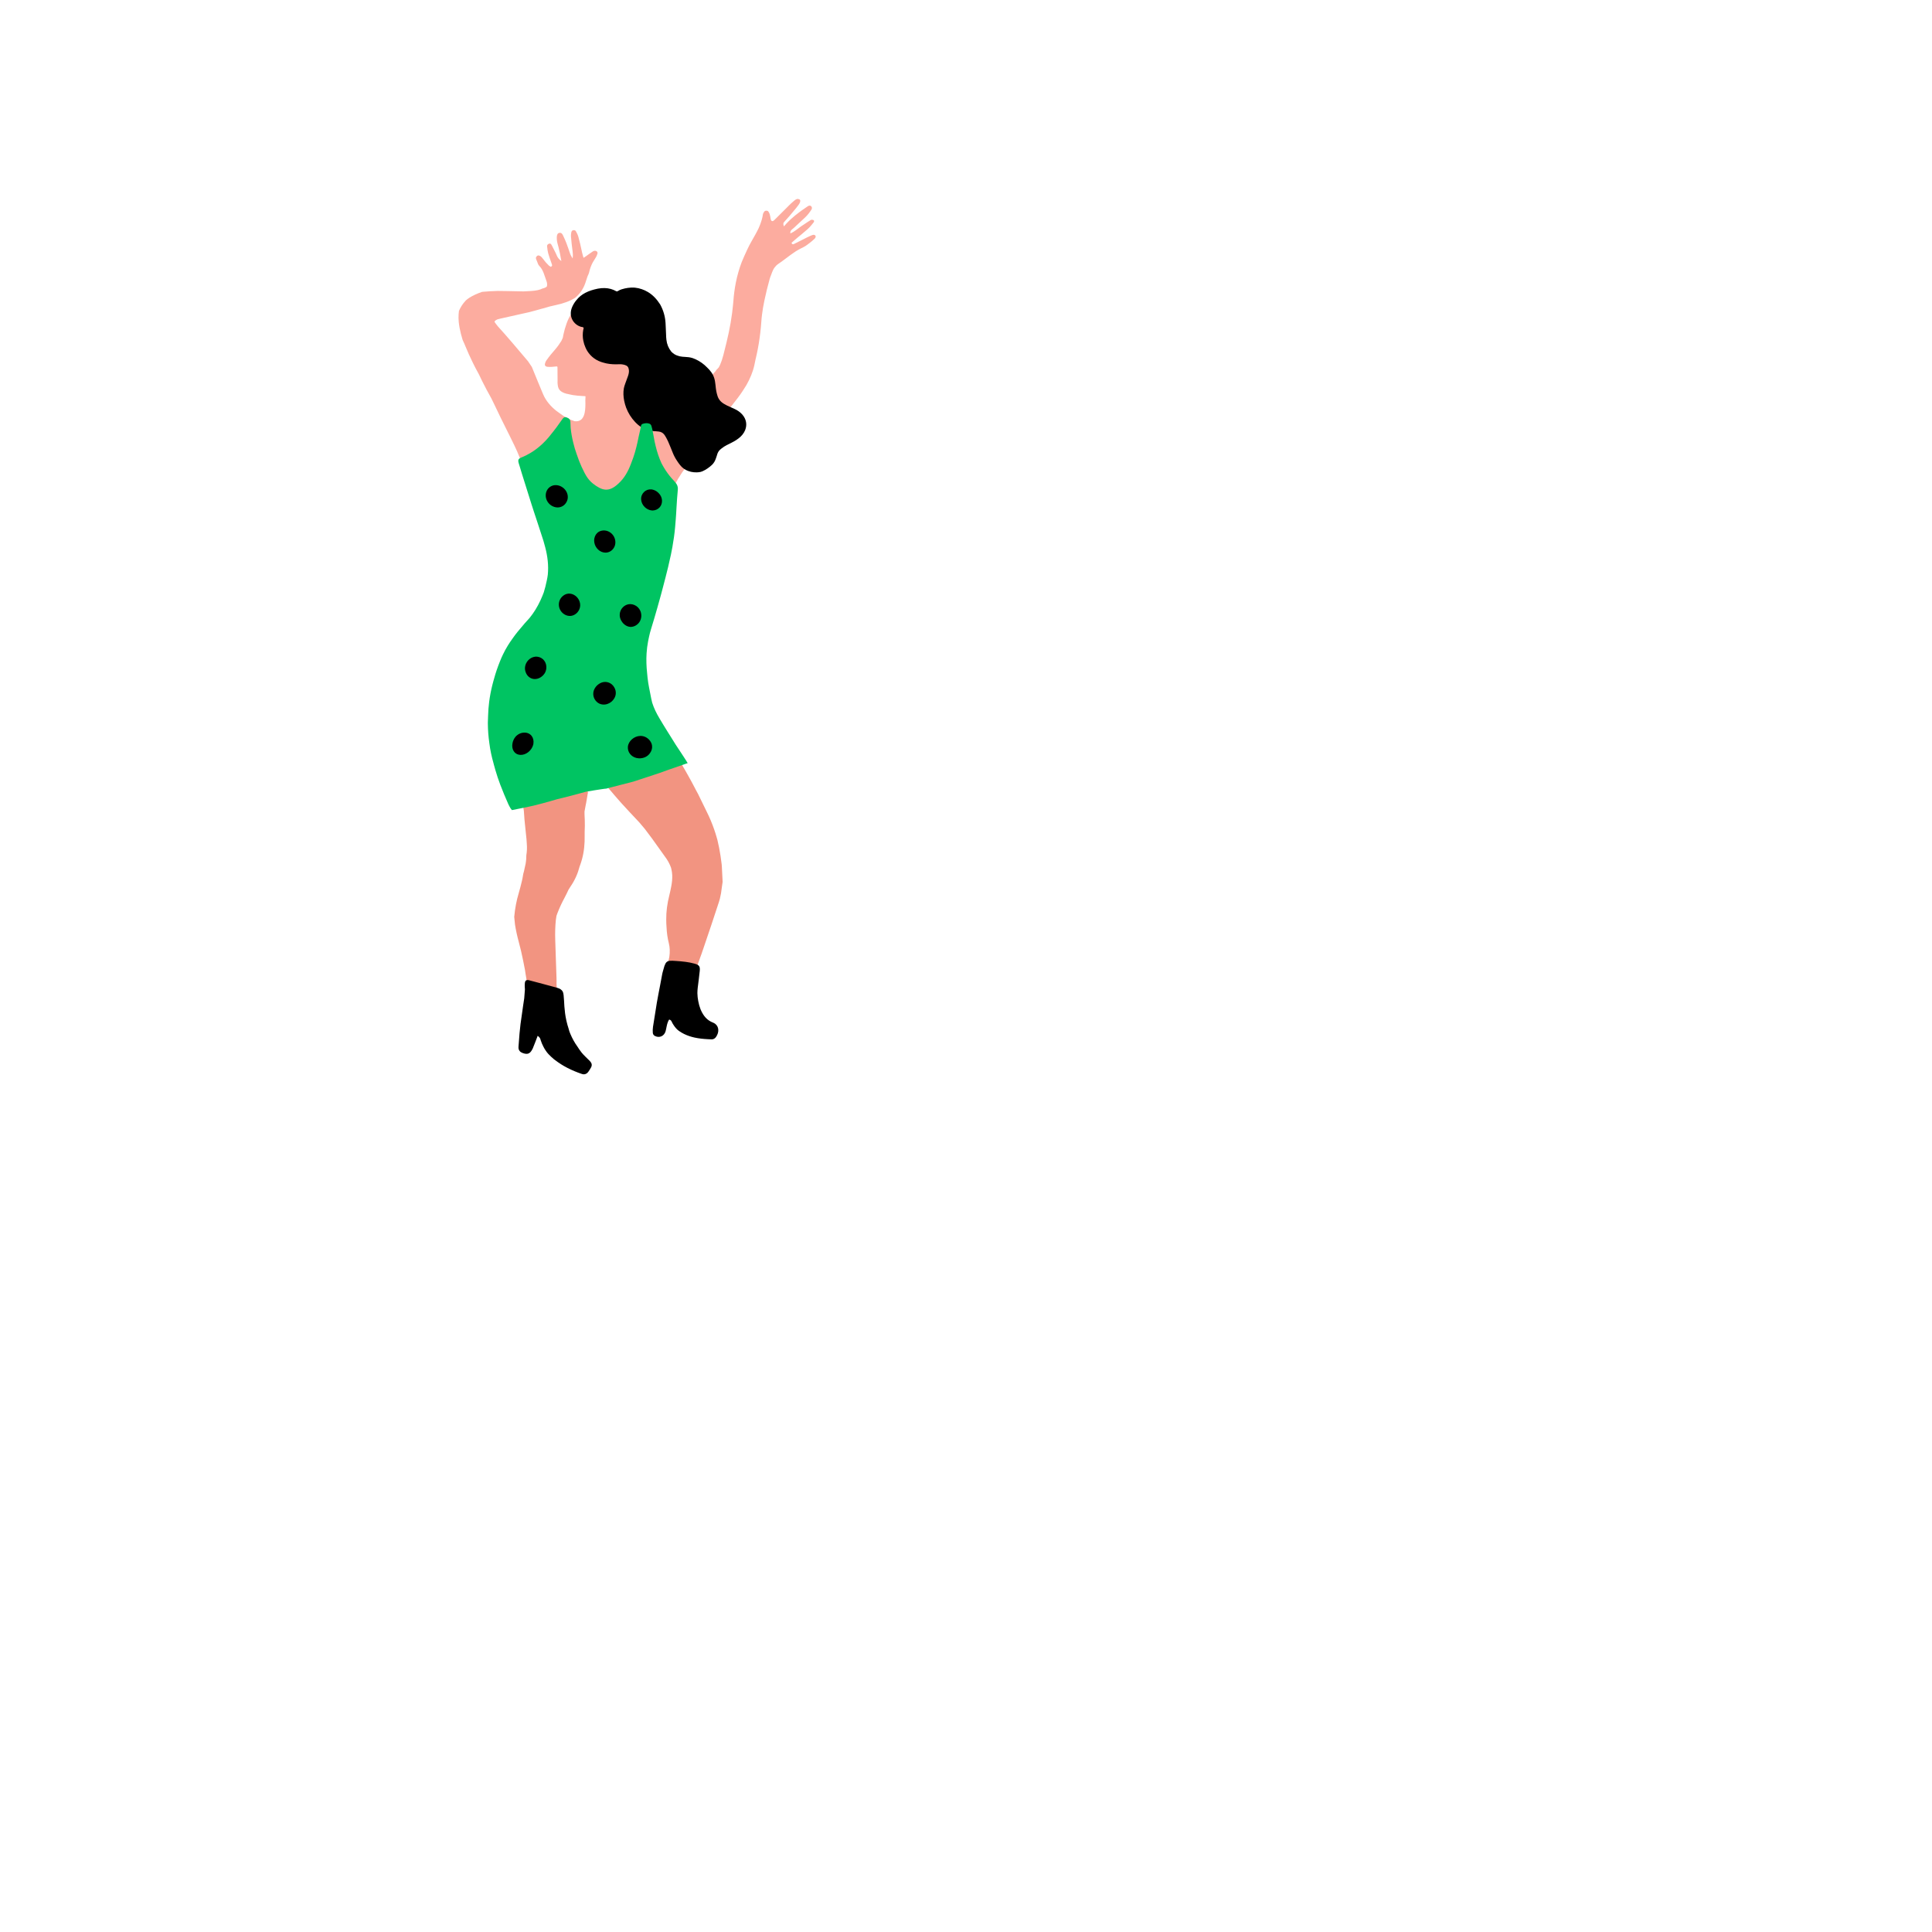 <?xml version="1.0" ?>
<svg xmlns="http://www.w3.org/2000/svg" version="1.1" width="384" height="384">
  <defs/>
  <g>
    <path d="M 162.104 46.904 C 162.004 46.669 161.731 46.614 161.467 46.716 C 161.328 46.77 161.189 46.827 161.052 46.886 C 160.83 46.983 160.61 47.086 160.393 47.194 C 159.573 47.602 158.763 48.033 157.937 48.431 C 157.752 48.521 157.464 48.709 157.324 48.256 C 157.629 47.992 157.963 47.693 158.306 47.405 C 159.024 46.8 159.767 46.22 160.464 45.592 C 160.492 45.567 160.521 45.541 160.55 45.515 C 160.793 45.296 161.014 45.054 161.227 44.805 C 161.31 44.706 161.391 44.607 161.471 44.507 C 161.55 44.41 161.627 44.313 161.705 44.217 C 161.813 44.082 161.885 43.84 161.675 43.745 C 161.584 43.703 161.45 43.674 161.333 43.678 C 161.267 43.68 161.206 43.693 161.161 43.72 C 160.968 43.838 160.777 43.959 160.586 44.081 C 160.115 44.38 159.65 44.69 159.192 45.009 C 158.516 45.482 157.908 46.058 157.092 46.391 C 156.995 45.778 157.501 45.576 157.8 45.285 C 158.489 44.616 159.22 43.985 159.914 43.32 C 160.019 43.219 160.123 43.116 160.225 43.013 C 160.421 42.816 160.602 42.603 160.772 42.383 C 160.856 42.274 160.937 42.163 161.016 42.051 C 161.108 41.92 161.197 41.787 161.285 41.654 C 161.422 41.448 161.416 41.167 161.222 40.984 C 161.073 40.844 160.891 40.844 160.72 40.91 C 160.656 40.935 160.593 40.969 160.534 41.008 C 160.161 41.256 159.792 41.51 159.43 41.77 C 159.249 41.9 159.069 42.031 158.891 42.164 C 158.598 42.381 158.31 42.604 158.029 42.834 C 157.416 43.334 156.834 43.868 156.296 44.448 C 156.132 44.625 155.972 44.807 155.816 44.994 C 155.705 44.718 155.6 44.429 155.837 44.145 C 156.167 43.748 156.539 43.38 156.872 42.985 C 156.984 42.852 157.095 42.72 157.207 42.588 C 157.544 42.191 157.88 41.793 158.206 41.389 C 158.241 41.346 158.275 41.302 158.31 41.258 C 158.444 41.087 158.576 40.914 158.706 40.739 C 158.762 40.663 158.812 40.589 158.855 40.519 C 159.137 40.053 159.121 39.728 158.864 39.611 C 158.777 39.572 158.695 39.55 158.617 39.543 C 158.246 39.509 157.968 39.802 157.687 40.031 C 157.683 40.035 157.678 40.038 157.674 40.042 C 157.374 40.282 157.099 40.554 156.828 40.824 C 156.604 41.048 156.38 41.272 156.158 41.497 C 155.448 42.204 154.741 42.913 154.026 43.616 C 153.994 43.649 153.962 43.682 153.929 43.715 C 153.562 44.088 153.265 44.016 153.178 43.522 C 153.122 43.202 153.084 42.877 152.987 42.574 C 152.924 42.38 152.837 42.195 152.706 42.025 C 152.538 41.806 152.042 41.828 151.89 42.077 C 151.793 42.237 151.665 42.406 151.64 42.576 C 151.584 42.963 151.501 43.341 151.395 43.713 C 151.241 44.25 151.042 44.774 150.814 45.289 C 150.808 45.303 150.801 45.316 150.795 45.33 C 150.38 46.209 149.883 47.063 149.394 47.92 C 149.075 48.479 148.784 49.042 148.521 49.608 C 148.315 50.024 148.125 50.441 147.948 50.86 C 147.774 51.237 147.612 51.615 147.46 51.994 C 147.444 52.036 147.428 52.077 147.411 52.118 C 146.907 53.444 146.531 54.786 146.26 56.138 C 146.013 57.371 145.854 58.612 145.763 59.859 C 145.746 60.019 145.731 60.179 145.717 60.34 C 145.706 60.454 145.696 60.568 145.685 60.682 C 145.638 61.183 145.582 61.684 145.518 62.184 C 145.432 62.848 145.331 63.511 145.216 64.174 C 144.996 65.441 144.728 66.707 144.422 67.973 C 144.404 68.047 144.386 68.121 144.368 68.195 C 144.184 68.989 143.984 69.783 143.773 70.578 C 143.676 70.916 143.576 71.253 143.473 71.59 C 143.414 71.784 143.343 71.973 143.261 72.157 C 143.156 72.45 143.026 72.732 142.872 73.003 C 142.748 73.161 142.607 73.31 142.449 73.45 C 142.27 73.712 142.068 73.961 141.842 74.198 C 141.475 74.583 141.107 74.97 140.726 75.344 C 140.543 75.526 140.357 75.704 140.166 75.877 C 139.612 76.379 139.063 76.887 138.534 77.412 C 138.491 77.46 138.447 77.509 138.404 77.558 C 137.945 78.077 137.5 78.61 137.08 79.166 C 136.977 79.298 136.875 79.432 136.776 79.567 C 136.227 80.308 135.613 80.951 134.939 81.51 C 134.75 81.678 134.557 81.839 134.359 81.994 C 134.11 82.188 133.853 82.373 133.59 82.548 C 133.096 82.877 132.575 83.17 132.03 83.433 C 131.828 83.527 131.623 83.617 131.415 83.704 C 130.98 83.884 130.539 84.025 130.094 84.148 C 129.922 84.185 129.75 84.219 129.577 84.251 C 129.37 84.294 129.163 84.333 128.955 84.368 C 128.196 84.404 127.458 84.203 126.842 83.55 C 126.76 83.463 126.684 83.374 126.615 83.282 C 125.851 82.333 125.733 81.096 125.758 79.898 C 125.768 79.539 125.791 79.184 125.813 78.842 C 125.823 78.695 125.762 78.588 125.675 78.515 C 125.683 78.333 125.692 78.152 125.701 77.971 C 125.727 77.681 125.754 77.392 125.776 77.102 C 125.793 76.87 125.817 76.638 125.844 76.407 C 125.868 76.162 125.894 75.918 125.916 75.673 C 125.966 74.725 126.024 73.777 126.085 72.83 C 126.109 72.462 126.134 72.093 126.159 71.725 C 126.208 71.134 126.258 70.543 126.308 69.953 C 126.457 68.194 126.458 66.447 126.078 64.728 C 125.981 64.289 125.872 63.854 125.736 63.432 C 125.717 63.377 125.697 63.322 125.677 63.267 C 125.504 62.803 125.292 62.357 125.018 61.944 C 124.327 60.905 123.419 60.129 122.299 59.62 C 122.296 59.619 122.294 59.617 122.292 59.616 C 121.726 59.383 121.155 59.178 120.529 59.147 C 119.97 59.12 119.41 59.15 118.853 59.225 C 118.639 59.256 118.425 59.293 118.211 59.337 C 117.176 59.549 116.276 59.92 115.511 60.449 C 115.255 60.615 115.013 60.796 114.784 60.994 C 113.831 61.814 113.11 62.907 112.622 64.268 C 112.355 65.013 112.138 65.767 111.976 66.531 C 111.948 66.668 111.922 66.806 111.898 66.944 C 111.882 67.032 111.87 67.124 111.832 67.205 C 111.748 67.385 111.667 67.566 111.586 67.746 C 111.223 68.307 110.858 68.866 110.4 69.39 C 109.769 70.111 109.152 70.84 108.621 71.611 C 108.58 71.671 108.54 71.731 108.501 71.791 C 108.429 71.943 108.368 72.097 108.326 72.254 C 108.221 72.644 108.411 72.876 108.877 72.912 C 109.43 72.955 109.989 72.904 110.546 72.835 C 110.739 72.811 110.804 72.853 110.803 73.015 C 110.804 73.887 110.816 74.759 110.821 75.631 C 110.822 75.794 110.817 75.957 110.814 76.12 C 110.836 76.369 110.862 76.617 110.915 76.864 C 111.013 77.328 111.293 77.683 111.752 77.933 C 112.016 78.077 112.295 78.177 112.581 78.254 C 112.834 78.323 113.093 78.374 113.354 78.42 C 113.36 78.421 113.366 78.422 113.372 78.424 C 113.398 78.429 113.423 78.435 113.449 78.44 C 113.586 78.472 113.723 78.5 113.86 78.525 C 114.486 78.632 115.121 78.673 115.756 78.711 C 115.926 78.721 116.096 78.738 116.266 78.738 C 116.319 78.738 116.341 78.76 116.374 78.775 C 116.364 79.033 116.355 79.311 116.341 79.598 C 116.368 80.43 116.366 81.348 116.194 82.106 C 116.063 82.685 115.832 83.17 115.439 83.451 C 115.136 83.67 114.742 83.776 114.228 83.723 C 113.195 83.402 112.19 82.865 111.3 82.179 C 111.049 82.014 110.806 81.838 110.573 81.654 C 109.424 80.748 108.498 79.632 107.982 78.435 C 107.894 78.23 107.807 78.025 107.722 77.819 C 107.531 77.376 107.347 76.932 107.166 76.486 C 107.076 76.271 106.987 76.055 106.898 75.839 C 106.498 74.867 106.1 73.894 105.703 72.921 C 105.451 72.548 105.199 72.175 104.947 71.803 C 104.917 71.768 104.888 71.733 104.859 71.699 C 103.855 70.51 102.85 69.322 101.836 68.137 C 100.893 67.035 99.932 65.938 98.943 64.851 C 98.841 64.72 98.739 64.59 98.637 64.46 C 98.604 64.418 98.572 64.377 98.539 64.335 C 98.476 64.255 98.423 64.176 98.379 64.1 C 98.277 63.992 98.262 63.899 98.354 63.818 C 98.433 63.723 98.548 63.638 98.703 63.56 C 98.753 63.536 98.801 63.51 98.848 63.484 C 99.058 63.431 99.259 63.371 99.475 63.322 C 100.806 63.024 102.136 62.725 103.468 62.427 C 104.046 62.298 104.624 62.169 105.203 62.04 C 105.641 61.923 106.079 61.806 106.517 61.69 C 106.85 61.595 107.184 61.501 107.518 61.406 C 107.714 61.351 107.913 61.3 108.116 61.252 C 108.85 61.01 109.629 60.81 110.439 60.644 C 112.036 60.316 113.315 59.825 114.317 59.193 C 114.326 59.186 114.335 59.178 114.344 59.17 C 115.272 58.389 115.908 57.447 116.297 56.371 C 116.466 55.902 116.621 55.431 116.764 54.957 C 116.83 54.811 116.894 54.666 116.958 54.52 C 116.994 54.426 117.029 54.332 117.064 54.237 C 117.098 54.107 117.131 53.977 117.164 53.847 C 117.187 53.757 117.21 53.667 117.234 53.577 C 117.43 52.937 117.682 52.31 118.092 51.703 C 118.174 51.557 118.262 51.411 118.36 51.266 C 118.461 51.116 118.543 50.957 118.612 50.796 C 118.661 50.673 118.704 50.549 118.742 50.427 C 118.752 50.393 118.76 50.359 118.765 50.325 C 118.779 50.162 118.719 50.001 118.515 49.902 C 118.488 49.889 118.461 49.877 118.433 49.868 C 118.229 49.81 118.006 49.858 117.843 49.969 C 117.832 49.975 117.821 49.982 117.81 49.989 C 117.393 50.261 116.991 50.55 116.565 50.857 C 116.442 50.942 116.316 51.029 116.188 51.118 C 116.118 51.158 116.047 51.199 115.974 51.24 C 115.957 51.169 115.939 51.101 115.922 51.036 C 115.915 51.01 115.908 50.983 115.9 50.958 C 115.891 50.925 115.882 50.894 115.873 50.862 C 115.863 50.829 115.853 50.797 115.843 50.765 C 115.786 50.567 115.736 50.385 115.694 50.2 C 115.627 49.902 115.563 49.603 115.5 49.304 C 115.437 49.021 115.374 48.739 115.31 48.456 C 115.196 47.991 115.079 47.527 114.953 47.066 C 114.842 46.66 114.642 46.28 114.435 45.915 C 114.374 45.807 114.156 45.737 114.001 45.744 C 113.716 45.758 113.58 45.98 113.543 46.213 C 113.5 46.488 113.455 46.773 113.483 47.037 C 113.495 47.154 113.508 47.271 113.521 47.387 C 113.58 48.087 113.652 48.784 113.745 49.476 C 113.745 49.478 113.745 49.479 113.745 49.48 C 113.763 49.627 113.785 49.773 113.806 49.924 C 113.856 50.328 113.899 50.771 113.816 51.378 C 113.57 50.931 113.429 50.738 113.352 50.526 C 113.241 50.218 113.137 49.908 113.033 49.598 C 113.025 49.573 113.017 49.548 113.009 49.522 C 112.873 49.13 112.736 48.738 112.587 48.352 C 112.424 47.928 112.244 47.512 112.051 47.103 C 112.023 47.042 111.994 46.982 111.966 46.922 C 111.935 46.858 111.904 46.794 111.872 46.731 C 111.743 46.47 111.573 46.206 111.136 46.293 C 110.835 46.354 110.655 46.683 110.665 47.228 C 110.665 47.245 110.665 47.262 110.665 47.28 C 110.667 47.518 110.685 47.755 110.72 47.985 C 110.739 48.087 110.76 48.189 110.785 48.289 C 110.856 48.578 110.933 48.864 111.013 49.15 C 111.102 49.527 111.196 49.903 111.276 50.283 C 111.323 50.503 111.362 50.726 111.403 50.972 C 111.455 51.243 111.509 51.54 111.578 51.889 C 111.314 51.705 111.125 51.517 110.981 51.327 C 110.709 50.98 110.615 50.622 110.451 50.295 C 110.22 49.834 109.997 49.37 109.752 48.915 C 109.714 48.844 109.676 48.773 109.637 48.703 C 109.629 48.689 109.622 48.675 109.614 48.661 C 109.587 48.613 109.555 48.561 109.513 48.517 C 109.443 48.444 109.346 48.393 109.2 48.419 C 109.168 48.424 109.134 48.434 109.098 48.447 C 108.986 48.489 108.902 48.548 108.844 48.615 C 108.752 48.715 108.72 48.837 108.735 48.95 C 108.743 49.011 108.751 49.073 108.759 49.135 C 108.801 49.548 108.85 49.962 108.961 50.351 C 109.121 50.916 109.32 51.468 109.514 52.021 C 109.549 52.12 109.584 52.219 109.618 52.319 C 109.634 52.372 109.651 52.426 109.666 52.479 C 109.67 52.491 109.674 52.503 109.678 52.515 C 109.739 52.68 109.828 52.848 109.487 53.04 C 109.459 53.02 109.43 53 109.401 52.98 C 109.283 52.913 109.16 52.851 109.075 52.769 C 108.889 52.586 108.713 52.398 108.541 52.209 C 108.458 52.111 108.376 52.012 108.293 51.914 C 108.074 51.649 107.884 51.364 107.649 51.111 C 107.329 50.767 106.956 50.68 106.742 50.876 C 106.407 51.183 106.518 51.429 106.625 51.664 C 106.679 51.783 106.727 51.906 106.774 52.03 C 106.876 52.325 106.971 52.625 107.196 52.857 C 107.603 53.276 107.855 53.753 108.049 54.25 C 108.13 54.456 108.201 54.665 108.269 54.875 C 108.374 55.179 108.475 55.483 108.587 55.784 C 108.597 55.813 108.608 55.842 108.619 55.87 C 108.761 56.252 108.783 56.607 108.693 56.935 C 108.571 57.075 108.379 57.185 108.121 57.266 C 108.033 57.294 107.936 57.319 107.832 57.34 C 107.311 57.616 106.537 57.781 105.544 57.837 C 105.051 57.865 104.557 57.893 104.062 57.918 C 103.003 57.903 101.941 57.882 100.875 57.854 C 100.221 57.837 99.573 57.827 98.931 57.825 C 97.917 57.853 96.922 57.906 95.954 57.998 C 95.907 58.003 95.861 58.007 95.815 58.012 C 94.865 58.332 94.037 58.713 93.327 59.154 C 93.073 59.32 92.836 59.497 92.618 59.682 C 92.443 59.867 92.28 60.057 92.128 60.252 C 91.752 60.737 91.45 61.253 91.22 61.799 C 91.188 62.011 91.166 62.227 91.155 62.447 C 91.117 62.952 91.126 63.475 91.18 64.014 C 91.257 64.784 91.407 65.55 91.599 66.311 C 91.705 66.734 91.825 67.155 91.953 67.575 C 92.064 67.822 92.178 68.068 92.294 68.315 C 92.333 68.411 92.372 68.508 92.412 68.605 C 92.895 69.794 93.426 70.972 94 72.139 C 94.165 72.473 94.332 72.806 94.504 73.138 C 94.728 73.564 94.957 73.989 95.192 74.412 C 95.391 74.837 95.595 75.261 95.803 75.683 C 96.388 76.867 97.013 78.04 97.673 79.203 C 97.687 79.234 97.701 79.264 97.716 79.294 C 97.933 79.751 98.155 80.206 98.381 80.66 C 98.753 81.468 99.138 82.273 99.537 83.075 C 100.192 84.393 100.852 85.709 101.502 87.028 C 101.762 87.555 102.02 88.083 102.275 88.612 C 102.449 88.988 102.622 89.366 102.794 89.744 C 102.909 90.019 103.023 90.294 103.137 90.57 C 103.206 90.731 103.274 90.892 103.343 91.053 C 103.605 91.67 103.917 92.246 104.274 92.786 C 104.415 93.007 104.562 93.221 104.717 93.429 C 105.257 94.156 105.883 94.813 106.585 95.41 C 106.772 95.569 106.96 95.725 107.15 95.879 C 108.087 96.636 109.06 97.328 110.065 97.956 C 110.212 98.047 110.361 98.136 110.51 98.224 C 110.632 98.299 110.755 98.373 110.879 98.446 C 111.213 98.645 111.551 98.836 111.891 99.021 C 112.966 99.611 114.074 100.137 115.21 100.603 C 115.312 100.645 115.414 100.687 115.517 100.728 C 116.263 101.028 117.008 101.252 117.751 101.411 C 118.132 101.491 118.511 101.554 118.89 101.602 C 119.315 101.656 119.738 101.69 120.161 101.708 C 120.55 101.72 120.937 101.717 121.325 101.701 C 121.626 101.694 121.927 101.679 122.227 101.657 C 123.141 101.589 124.052 101.455 124.961 101.273 C 125.146 101.232 125.331 101.189 125.517 101.144 C 126.224 100.972 126.905 100.748 127.567 100.486 C 128.223 100.25 128.859 99.977 129.485 99.684 C 129.823 99.525 130.158 99.36 130.491 99.192 C 130.981 98.931 131.466 98.663 131.952 98.395 C 132.357 98.18 132.762 97.964 133.169 97.753 C 133.447 97.609 133.627 97.389 133.766 97.132 C 133.808 97.056 133.847 96.976 133.883 96.895 C 134.027 96.57 134.181 96.251 134.343 95.936 C 134.483 95.672 134.629 95.411 134.779 95.153 C 135.008 94.766 135.25 94.388 135.5 94.017 C 135.58 93.898 135.661 93.78 135.742 93.663 C 136.368 92.818 137.027 92 137.696 91.19 C 137.79 91.077 137.883 90.964 137.975 90.849 C 138.033 90.776 138.091 90.702 138.149 90.627 C 138.189 90.577 138.23 90.527 138.27 90.477 C 138.342 90.39 138.413 90.303 138.484 90.215 C 139.222 89.279 139.91 88.308 140.529 87.286 C 140.552 87.248 140.576 87.209 140.599 87.17 C 141.178 86.233 141.78 85.313 142.412 84.414 C 142.453 84.357 142.495 84.3 142.536 84.242 C 142.895 83.749 143.262 83.261 143.639 82.781 C 144.021 82.306 144.412 81.838 144.814 81.378 C 145.187 80.949 145.552 80.512 145.886 80.054 C 145.901 80.036 145.916 80.017 145.931 79.998 C 146.017 79.889 146.103 79.781 146.188 79.671 C 146.872 78.803 147.511 77.914 148.067 76.992 C 148.164 76.843 148.258 76.693 148.35 76.542 C 148.355 76.533 148.361 76.523 148.366 76.514 C 149.075 75.267 149.628 73.964 149.933 72.58 C 150.012 72.22 150.086 71.859 150.156 71.499 C 150.25 71.114 150.339 70.729 150.422 70.343 C 150.568 69.658 150.698 68.974 150.811 68.29 C 151.051 66.84 151.218 65.392 151.319 63.95 C 151.336 63.704 151.356 63.459 151.378 63.213 C 151.407 62.947 151.438 62.681 151.473 62.415 C 151.527 62.002 151.588 61.589 151.655 61.176 C 151.74 60.69 151.833 60.203 151.933 59.717 C 152.227 58.295 152.583 56.873 152.979 55.448 C 153.057 55.169 153.163 54.892 153.275 54.615 C 153.344 54.429 153.415 54.244 153.483 54.059 C 153.531 53.926 153.587 53.797 153.652 53.673 C 153.806 53.349 154.015 53.055 154.274 52.795 C 154.425 52.65 154.592 52.516 154.776 52.393 C 155.586 51.852 156.343 51.242 157.129 50.668 C 157.78 50.192 158.451 49.741 159.187 49.376 C 159.332 49.299 159.48 49.225 159.631 49.156 C 159.938 49.015 160.222 48.818 160.499 48.612 C 160.644 48.502 160.787 48.39 160.931 48.282 C 161.293 48.009 161.643 47.714 161.959 47.393 C 162.078 47.282 162.157 47.028 162.104 46.904" stroke-width="2.0" fill="rgb(252, 172, 159)" opacity="1.0"/>
    <path d="M 130.132 85.698 C 130.154 85.699 130.176 85.701 130.199 85.702 C 130.437 85.724 130.677 85.745 130.915 85.768 C 131.159 85.792 131.371 85.862 131.559 85.971 C 131.841 86.135 132.065 86.394 132.255 86.726 C 132.271 86.751 132.287 86.777 132.302 86.804 C 132.669 87.435 132.96 88.095 133.223 88.768 C 133.395 89.172 133.556 89.581 133.717 89.99 C 133.945 90.572 134.24 91.113 134.587 91.625 C 134.764 91.899 134.955 92.165 135.16 92.424 C 135.625 93.015 136.174 93.393 136.792 93.608 C 137.135 93.743 137.5 93.825 137.884 93.862 C 138.084 93.881 138.284 93.886 138.484 93.887 C 138.619 93.877 138.755 93.866 138.89 93.856 C 139.141 93.836 139.385 93.771 139.621 93.67 C 139.994 93.509 140.342 93.308 140.67 93.076 C 140.961 92.875 141.237 92.649 141.501 92.405 C 141.884 92.05 142.124 91.605 142.291 91.114 C 142.347 90.951 142.403 90.789 142.457 90.626 C 142.493 90.512 142.529 90.398 142.562 90.283 C 142.582 90.217 142.604 90.153 142.629 90.091 C 142.768 89.75 142.993 89.47 143.286 89.237 C 143.335 89.198 143.385 89.159 143.435 89.121 C 143.746 88.879 144.072 88.659 144.426 88.476 C 145.071 88.142 145.74 87.855 146.348 87.452 C 146.96 87.046 147.506 86.582 147.879 85.942 C 147.968 85.788 148.045 85.633 148.108 85.476 C 148.521 84.422 148.335 83.322 147.577 82.44 C 147.536 82.391 147.493 82.343 147.448 82.295 C 147.027 81.844 146.522 81.519 145.971 81.268 C 145.73 81.143 145.48 81.032 145.224 80.929 C 144.749 80.739 144.295 80.512 143.859 80.245 C 143.477 80.012 143.165 79.732 142.935 79.381 C 142.815 79.207 142.718 79.015 142.645 78.802 C 142.423 78.151 142.303 77.49 142.239 76.816 C 142.23 76.721 142.221 76.627 142.211 76.533 C 142.18 76.281 142.146 76.03 142.107 75.779 C 141.967 74.899 141.582 74.149 140.999 73.51 C 140.86 73.349 140.711 73.194 140.55 73.046 C 140.393 72.882 140.227 72.723 140.051 72.571 C 139.347 71.96 138.577 71.509 137.753 71.207 C 137.666 71.175 137.579 71.147 137.492 71.123 C 137.052 70.996 136.612 70.966 136.171 70.939 C 135.819 70.918 135.467 70.902 135.112 70.821 C 134.994 70.794 134.878 70.759 134.765 70.717 C 134.272 70.585 133.835 70.309 133.448 69.915 C 133.434 69.898 133.421 69.882 133.407 69.865 C 132.873 69.195 132.553 68.424 132.455 67.539 C 132.427 67.362 132.411 67.18 132.405 66.991 C 132.401 66.846 132.396 66.701 132.39 66.556 C 132.37 65.776 132.331 64.999 132.285 64.222 C 132.206 62.878 131.843 61.664 131.235 60.55 C 131.226 60.534 131.217 60.518 131.208 60.502 C 130.56 59.495 129.782 58.633 128.761 58.03 C 128.368 57.797 127.967 57.614 127.561 57.477 C 127.129 57.325 126.69 57.227 126.244 57.181 C 126.164 57.173 126.084 57.166 126.004 57.161 C 125.208 57.126 124.394 57.243 123.563 57.498 C 123.302 57.578 123.051 57.691 122.821 57.845 C 122.686 57.935 122.577 57.941 122.436 57.862 C 122.099 57.673 121.755 57.532 121.404 57.433 C 120.596 57.209 119.748 57.205 118.87 57.365 C 118.829 57.373 118.787 57.381 118.746 57.39 C 117.919 57.563 117.109 57.798 116.34 58.201 C 115.633 58.573 115.04 59.05 114.572 59.648 C 114.243 60.033 113.967 60.469 113.746 60.959 C 113.306 61.934 113.385 62.841 113.758 63.553 C 114.101 64.207 114.692 64.695 115.36 64.918 C 115.419 64.937 115.48 64.955 115.541 64.97 C 115.686 65.008 115.878 64.995 115.963 65.106 C 116.054 65.223 115.952 65.404 115.925 65.553 C 115.792 66.294 115.799 67.007 115.934 67.69 C 116.025 68.175 116.176 68.648 116.384 69.107 C 116.492 69.346 116.611 69.572 116.74 69.785 C 117.104 70.351 117.542 70.822 118.054 71.199 C 118.62 71.617 119.277 71.918 120.022 72.103 C 120.193 72.154 120.369 72.198 120.55 72.236 C 121.392 72.413 122.24 72.434 123.094 72.395 C 123.22 72.389 123.344 72.391 123.467 72.399 C 123.718 72.418 123.965 72.467 124.209 72.543 C 124.706 72.696 124.934 72.98 124.998 73.534 C 125.045 73.94 124.958 74.327 124.834 74.703 C 124.834 74.703 124.834 74.703 124.833 74.703 C 124.652 75.22 124.467 75.737 124.27 76.248 C 124.152 76.554 124.062 76.864 123.996 77.175 C 123.855 77.994 123.893 78.829 124.064 79.666 C 124.16 80.137 124.289 80.593 124.452 81.033 C 124.854 82.088 125.451 83.048 126.248 83.89 C 126.333 83.98 126.42 84.066 126.508 84.148 C 127.338 84.968 128.332 85.444 129.447 85.625 C 129.674 85.662 129.902 85.684 130.131 85.713 L 130.132 85.698" stroke-width="2.0" fill="rgb(0, 0, 0)" opacity="1.0"/>
    <path d="M 110.174 152.044 C 110.569 152.088 110.964 152.129 111.36 152.171 C 111.946 152.235 112.532 152.301 113.116 152.375 C 113.381 152.41 113.646 152.447 113.91 152.486 C 114 152.499 114.087 152.515 114.172 152.533 C 114.976 152.7 115.567 153.076 115.988 153.615 C 116.216 153.95 116.368 154.35 116.458 154.803 C 116.515 155.092 116.57 155.382 116.621 155.673 C 116.622 155.676 116.623 155.678 116.624 155.681 C 116.624 155.683 116.624 155.684 116.624 155.685 C 116.72 156.335 116.797 156.988 116.857 157.645 C 116.84 157.681 116.824 157.717 116.808 157.754 C 116.794 157.846 116.781 157.939 116.767 158.032 C 116.684 158.577 116.59 159.126 116.485 159.676 C 116.473 159.727 116.46 159.779 116.448 159.83 C 116.374 160.253 116.294 160.677 116.211 161.103 C 116.2 161.158 116.189 161.214 116.178 161.269 C 116.179 161.455 116.178 161.641 116.177 161.828 C 116.221 162.582 116.248 163.34 116.243 164.107 C 116.24 164.511 116.229 164.918 116.206 165.328 C 116.21 165.605 116.21 165.884 116.204 166.164 C 116.21 166.524 116.207 166.887 116.194 167.253 C 116.136 168.881 115.859 170.448 115.306 171.945 C 115.274 172.032 115.24 172.12 115.206 172.206 C 114.857 173.589 114.276 174.912 113.421 176.17 C 113.396 176.209 113.371 176.248 113.345 176.287 C 113.231 176.46 113.119 176.636 113.008 176.811 C 112.749 177.36 112.496 177.914 112.209 178.439 C 111.661 179.443 111.18 180.488 110.764 181.571 C 110.708 181.727 110.655 181.884 110.602 182.041 C 110.584 182.149 110.567 182.257 110.55 182.366 C 110.524 182.539 110.499 182.713 110.475 182.887 C 110.352 184.127 110.313 185.413 110.355 186.741 C 110.389 187.853 110.426 188.966 110.464 190.079 C 110.501 191.193 110.54 192.306 110.578 193.42 C 110.589 193.734 110.6 194.049 110.61 194.363 C 110.614 194.597 110.618 194.831 110.622 195.065 C 110.619 195.203 110.616 195.34 110.612 195.478 C 110.636 195.904 110.659 196.329 110.682 196.754 C 110.687 196.848 110.692 196.941 110.697 197.034 C 110.643 197.519 110.583 198.002 110.475 198.461 C 110.373 198.893 110.124 199.195 109.746 199.301 C 109.603 199.339 109.442 199.351 109.265 199.333 C 108.689 199.274 108.11 199.182 107.531 199.034 C 107.082 198.914 106.635 198.753 106.19 198.538 C 105.598 198.251 105.2 197.776 105.122 197.084 C 105.107 196.951 105.092 196.818 105.078 196.686 C 104.908 195.992 104.746 195.297 104.635 194.613 C 104.578 194.259 104.519 193.904 104.458 193.549 C 104.422 193.301 104.386 193.052 104.348 192.804 C 104.262 192.349 104.173 191.893 104.079 191.437 C 104.045 191.264 104.011 191.091 103.976 190.917 C 103.728 189.681 103.444 188.439 103.102 187.187 C 102.787 186.033 102.54 184.897 102.363 183.78 C 102.296 183.266 102.244 182.755 102.208 182.249 C 102.211 182.219 102.214 182.189 102.216 182.158 C 102.361 180.547 102.659 178.979 103.118 177.456 C 103.353 176.673 103.548 175.869 103.742 175.065 C 103.773 174.927 103.803 174.789 103.833 174.651 C 103.905 174.329 103.961 174.007 104.003 173.685 C 104.113 173.324 104.202 172.962 104.269 172.601 C 104.438 171.97 104.545 171.34 104.589 170.709 C 104.605 170.475 104.613 170.24 104.612 170.005 C 104.739 169.241 104.77 168.477 104.706 167.712 C 104.699 167.413 104.679 167.114 104.647 166.814 C 104.54 165.827 104.44 164.836 104.34 163.845 C 104.307 163.508 104.273 163.17 104.239 162.833 C 104.2 162.281 104.161 161.728 104.121 161.177 C 104.106 161.082 104.092 160.986 104.077 160.891 C 103.866 159.52 103.634 158.158 103.425 156.786 C 103.422 156.765 103.419 156.744 103.416 156.723 C 103.341 156.155 103.282 155.58 103.286 154.987 C 103.28 154.721 103.287 154.451 103.313 154.176 C 103.32 154.078 103.33 153.98 103.341 153.881 C 103.371 153.637 103.406 153.423 103.45 153.234 C 103.688 152.318 104.155 152.014 105.283 151.926 C 105.474 151.911 105.665 151.901 105.855 151.894 C 106.388 151.877 106.919 151.888 107.445 151.907 C 108.357 151.94 109.259 152.017 110.166 152.076 L 110.174 152.044" stroke-width="2.0" fill="rgb(242, 148, 129)" opacity="1.0"/>
    <path d="M 143.627 175.282 C 143.51 176.006 143.426 176.766 143.311 177.534 C 143.244 177.898 143.17 178.264 143.081 178.628 C 143.02 178.857 142.953 179.087 142.879 179.315 C 142.402 180.786 141.916 182.255 141.424 183.724 C 140.932 185.192 140.435 186.659 139.935 188.126 C 139.864 188.334 139.793 188.542 139.722 188.75 C 139.622 189.041 139.523 189.331 139.423 189.621 C 139.398 189.689 139.374 189.756 139.349 189.824 C 139.287 189.996 139.224 190.168 139.162 190.34 C 138.899 191.063 138.636 191.786 138.373 192.509 C 138.121 193.203 137.784 193.884 137.418 194.543 C 137.216 194.907 136.968 195.201 136.678 195.409 C 136.392 195.626 136.06 195.75 135.686 195.765 C 135.551 195.77 135.41 195.762 135.264 195.739 C 134.737 195.656 134.21 195.562 133.693 195.443 C 133.403 195.376 133.116 195.301 132.834 195.215 C 132.41 195.086 132.167 194.821 132.096 194.45 C 132.062 194.276 132.066 194.078 132.107 193.861 C 132.215 193.287 132.345 192.711 132.5 192.141 C 132.561 191.938 132.626 191.736 132.694 191.535 C 132.698 191.522 132.702 191.509 132.707 191.496 C 132.85 191.053 132.962 190.61 133.037 190.171 C 133.108 189.697 133.136 189.227 133.115 188.763 C 133.101 188.33 133.044 187.902 132.938 187.482 C 132.673 186.431 132.523 185.373 132.481 184.308 C 132.441 183.844 132.421 183.378 132.421 182.911 C 132.42 182.875 132.42 182.838 132.419 182.801 C 132.403 181.205 132.615 179.593 133.03 177.964 C 133.179 177.379 133.296 176.787 133.413 176.197 C 133.566 175.423 133.64 174.671 133.61 173.937 C 133.598 173.743 133.579 173.55 133.553 173.358 C 133.512 173.059 133.453 172.762 133.374 172.468 C 133.167 171.886 132.883 171.313 132.512 170.747 C 132.483 170.705 132.454 170.663 132.424 170.621 C 131.55 169.391 130.683 168.16 129.795 166.941 C 129.68 166.782 129.564 166.624 129.448 166.467 C 129.186 166.113 128.921 165.76 128.654 165.409 C 128.491 165.19 128.326 164.972 128.161 164.754 C 127.802 164.32 127.439 163.888 127.069 163.46 C 127.018 163.404 126.966 163.349 126.914 163.294 C 125.758 162.062 124.589 160.838 123.466 159.588 C 123.044 159.119 122.629 158.646 122.224 158.168 C 121.774 157.658 121.333 157.142 120.907 156.619 C 120.834 156.502 120.763 156.384 120.693 156.266 C 120.599 156.079 120.507 155.89 120.418 155.701 C 120.099 155.021 119.787 154.334 119.556 153.629 C 119.47 153.366 119.47 153.12 119.55 152.9 C 119.69 152.572 120.003 152.302 120.465 152.121 C 120.975 151.921 121.525 151.775 122.067 151.685 C 122.754 151.57 123.442 151.462 124.13 151.361 C 124.175 151.353 124.22 151.346 124.265 151.338 C 124.486 151.299 124.707 151.261 124.928 151.224 C 125.739 151.09 126.553 150.966 127.368 150.85 C 128.586 150.677 129.809 150.523 131.035 150.384 C 131.531 150.32 132.027 150.26 132.524 150.202 C 133.402 150.099 134.1 150.268 134.641 150.72 C 134.914 150.942 135.146 151.235 135.342 151.602 C 135.479 151.858 135.617 152.114 135.754 152.37 C 135.903 152.625 136.052 152.879 136.201 153.134 C 136.388 153.464 136.574 153.793 136.759 154.124 C 137.227 154.959 137.688 155.798 138.125 156.648 C 138.173 156.74 138.22 156.832 138.266 156.924 C 138.437 157.232 138.603 157.542 138.766 157.853 C 139.338 158.994 139.874 160.152 140.447 161.293 C 141.032 162.458 141.526 163.645 141.945 164.85 C 142.041 165.125 142.133 165.4 142.221 165.677 C 142.35 166.089 142.472 166.503 142.585 166.919 C 142.712 167.443 142.827 167.97 142.931 168.5 C 143.144 169.591 143.31 170.693 143.44 171.805 C 143.451 171.941 143.461 172.078 143.471 172.215 C 143.473 172.238 143.474 172.261 143.476 172.284 C 143.529 173.247 143.572 174.215 143.627 175.282" stroke-width="2.0" fill="rgb(242, 148, 129)" opacity="1.0"/>
    <path d="M 132.996 202.65 C 132.815 202.922 132.703 203.21 132.62 203.504 C 132.535 203.805 132.481 204.113 132.417 204.419 C 132.385 204.59 132.349 204.761 132.303 204.93 C 132.022 205.952 131.042 206.377 130.137 205.889 C 129.9 205.761 129.779 205.538 129.752 205.293 C 129.751 205.284 129.75 205.276 129.75 205.267 C 129.725 204.882 129.725 204.485 129.787 204.097 C 129.973 202.922 130.161 201.747 130.35 200.572 C 130.372 200.438 130.393 200.303 130.415 200.168 C 130.461 199.873 130.507 199.578 130.554 199.283 C 130.658 198.714 130.763 198.144 130.868 197.575 C 130.901 197.402 130.934 197.228 130.968 197.055 C 131.044 196.66 131.12 196.265 131.196 195.87 C 131.341 195.094 131.487 194.319 131.633 193.544 C 131.682 193.285 131.768 193.028 131.838 192.77 C 131.919 192.468 131.989 192.214 132.059 192 C 132.195 191.624 132.324 191.375 132.502 191.215 C 132.831 190.913 133.33 190.926 134.356 190.997 C 134.991 191.041 135.625 191.091 136.249 191.174 C 136.844 191.253 137.43 191.361 138.001 191.52 C 138.061 191.537 138.121 191.554 138.181 191.572 C 138.975 191.812 139.165 192.104 139.08 192.974 C 138.973 194.079 138.813 195.186 138.682 196.292 C 138.637 196.668 138.614 197.038 138.612 197.403 C 138.624 197.938 138.681 198.461 138.781 198.973 C 138.881 199.528 139.033 200.069 139.235 200.597 C 139.261 200.658 139.287 200.72 139.315 200.781 C 139.816 201.903 140.511 202.785 141.714 203.25 C 141.873 203.312 142.014 203.39 142.137 203.482 C 142.911 204.058 142.982 205.175 142.301 206.126 C 142.096 206.414 141.776 206.591 141.453 206.58 C 141.2 206.573 140.948 206.562 140.697 206.549 C 139.791 206.501 138.899 206.411 138.039 206.221 C 137.687 206.143 137.341 206.049 137.002 205.934 C 136.289 205.694 135.605 205.367 134.963 204.915 C 134.946 204.903 134.928 204.891 134.911 204.878 C 134.519 204.596 134.217 204.229 133.947 203.834 C 133.863 203.709 133.781 203.581 133.701 203.453 C 133.513 203.15 133.46 202.72 132.996 202.65" stroke-width="2.0" fill="rgb(0, 0, 0)" opacity="1.0"/>
    <path d="M 106.868 205.876 C 106.514 206.787 106.223 207.612 105.887 208.398 C 105.849 208.471 105.811 208.544 105.772 208.616 C 105.309 209.48 104.791 209.636 103.865 209.289 C 103.607 209.193 103.414 209.065 103.288 208.897 C 103.107 208.682 103.028 208.402 103.056 208.04 C 103.076 207.79 103.095 207.54 103.115 207.29 C 103.204 206.028 103.299 204.765 103.46 203.523 C 103.62 202.293 103.797 201.067 103.98 199.844 C 104.052 199.366 104.124 198.889 104.196 198.412 C 104.242 197.824 104.287 197.235 104.332 196.647 C 104.321 196.478 104.311 196.31 104.3 196.142 C 104.283 195.878 104.293 195.619 104.321 195.373 C 104.377 194.871 104.631 194.697 105.18 194.841 C 105.473 194.918 105.765 194.995 106.057 195.072 C 106.656 195.229 107.255 195.387 107.854 195.547 C 108.421 195.698 108.989 195.851 109.556 196.007 C 109.908 196.101 110.26 196.196 110.612 196.292 C 111.275 196.472 111.628 196.684 111.869 197.119 C 111.943 197.301 111.99 197.524 112.023 197.801 C 112.111 198.546 112.119 199.279 112.173 200.019 C 112.239 200.934 112.353 201.849 112.554 202.765 C 112.586 202.911 112.62 203.057 112.657 203.203 C 112.746 203.575 112.851 203.948 112.974 204.322 C 113.033 204.554 113.1 204.785 113.175 205.018 C 113.236 205.183 113.302 205.348 113.371 205.513 C 113.752 206.415 114.22 207.265 114.795 208.057 C 114.899 208.227 115.008 208.394 115.124 208.558 C 115.273 208.781 115.432 208.998 115.603 209.211 C 115.828 209.483 116.072 209.746 116.336 210.001 C 116.644 210.299 116.955 210.594 117.251 210.902 C 117.435 211.095 117.553 211.297 117.598 211.506 C 117.638 211.729 117.595 211.96 117.458 212.196 C 117.294 212.481 117.124 212.766 116.929 213.032 C 116.624 213.447 116.177 213.638 115.661 213.46 C 115.605 213.441 115.549 213.421 115.493 213.401 C 115.295 213.334 115.099 213.264 114.904 213.191 C 113.922 212.82 112.975 212.388 112.08 211.872 C 111.702 211.654 111.333 211.422 110.975 211.173 C 110.675 210.97 110.382 210.757 110.097 210.531 C 109.72 210.215 109.357 209.874 109.01 209.507 C 108.814 209.3 108.641 209.078 108.488 208.845 C 108.307 208.591 108.15 208.324 108.012 208.047 C 107.793 207.638 107.617 207.207 107.474 206.767 C 107.395 206.523 107.383 206.253 106.909 205.906 C 106.896 205.896 106.882 205.886 106.868 205.876" stroke-width="2.0" fill="rgb(0, 0, 0)" opacity="1.0"/>
    <path d="M 101.748 161.014 C 102.216 160.927 102.684 160.833 103.151 160.733 C 104.118 160.553 105.084 160.35 106.049 160.126 C 106.063 160.122 106.077 160.119 106.092 160.115 C 107.142 159.859 108.193 159.578 109.244 159.277 C 109.661 159.16 110.079 159.04 110.496 158.918 C 110.578 158.893 110.66 158.869 110.743 158.845 C 112.042 158.534 113.344 158.203 114.647 157.854 C 114.918 157.781 115.189 157.708 115.46 157.633 C 115.775 157.547 116.09 157.46 116.405 157.372 C 116.998 157.273 117.591 157.173 118.184 157.071 C 118.579 157.01 118.974 156.949 119.369 156.887 C 119.626 156.851 119.883 156.815 120.14 156.778 C 120.265 156.767 120.389 156.755 120.514 156.744 C 120.654 156.703 120.793 156.662 120.933 156.621 C 121.199 156.555 121.464 156.488 121.729 156.421 C 123.109 156.073 124.486 155.717 125.861 155.356 C 126.306 155.211 126.75 155.066 127.194 154.92 C 128.213 154.585 129.232 154.249 130.251 153.914 C 130.541 153.817 130.831 153.721 131.121 153.625 C 131.425 153.515 131.729 153.406 132.033 153.296 C 132.435 153.152 132.837 153.009 133.239 152.866 C 134.295 152.495 135.351 152.129 136.41 151.771 C 136.501 151.74 136.592 151.71 136.683 151.68 C 136.553 151.473 136.433 151.261 136.3 151.055 C 136.101 150.748 135.902 150.442 135.703 150.135 C 135.656 150.063 135.61 149.992 135.563 149.92 C 135.143 149.283 134.722 148.646 134.301 148.01 C 134.083 147.658 133.864 147.307 133.645 146.955 C 133.31 146.418 132.974 145.881 132.636 145.345 C 132.37 144.911 132.102 144.478 131.834 144.045 C 131.591 143.638 131.347 143.232 131.102 142.827 C 130.494 141.817 129.98 140.78 129.629 139.673 C 129.559 139.413 129.498 139.15 129.446 138.882 C 129.425 138.784 129.406 138.686 129.387 138.587 C 129.149 137.318 128.852 136.057 128.715 134.771 C 128.701 134.644 128.689 134.517 128.677 134.391 C 128.654 134.177 128.633 133.964 128.616 133.75 C 128.477 132.445 128.432 131.146 128.513 129.854 C 128.564 129.041 128.664 128.231 128.822 127.424 C 128.875 127.13 128.936 126.836 129.006 126.542 C 129.111 126.043 129.24 125.545 129.395 125.049 C 129.83 123.651 130.242 122.245 130.642 120.834 C 130.837 120.144 131.03 119.453 131.221 118.762 C 131.282 118.539 131.343 118.316 131.405 118.093 C 131.466 117.862 131.528 117.63 131.589 117.399 C 131.654 117.152 131.719 116.906 131.785 116.659 C 132.132 115.342 132.476 114.024 132.795 112.699 C 132.995 111.868 133.185 111.035 133.36 110.197 C 133.46 109.713 133.554 109.227 133.642 108.739 C 133.643 108.734 133.644 108.728 133.645 108.722 C 133.879 107.418 134.067 106.102 134.186 104.769 C 134.234 104.231 134.277 103.692 134.317 103.153 C 134.338 102.864 134.359 102.576 134.379 102.288 C 134.404 101.865 134.428 101.441 134.453 101.018 C 134.524 99.798 134.601 98.579 134.718 97.368 C 134.726 97.283 134.73 97.201 134.731 97.122 C 134.726 96.661 134.573 96.298 134.287 95.958 C 134.195 95.828 134.088 95.701 133.965 95.573 C 133.348 94.929 132.806 94.247 132.331 93.531 C 132.072 93.138 131.833 92.735 131.612 92.325 C 131.562 92.232 131.513 92.139 131.465 92.045 C 130.979 90.981 130.608 89.864 130.328 88.704 C 130.313 88.64 130.298 88.577 130.283 88.513 C 130.224 88.253 130.164 87.994 130.104 87.734 C 129.983 87.065 129.859 86.397 129.732 85.729 C 129.66 85.357 129.587 84.981 129.467 84.624 C 129.414 84.467 129.266 84.283 129.126 84.226 C 128.666 84.039 128.193 84.094 127.746 84.238 C 127.334 84.37 127.382 84.818 127.308 85.165 C 127.181 85.764 127.047 86.361 126.903 86.954 C 126.781 87.579 126.646 88.2 126.494 88.814 C 126.407 89.164 126.315 89.511 126.216 89.856 C 126.002 90.586 125.757 91.306 125.473 92.012 C 125.438 92.108 125.403 92.203 125.366 92.299 C 124.818 93.731 124.072 95.055 122.97 96.064 C 122.918 96.111 122.867 96.157 122.816 96.202 C 121.928 97.021 121.148 97.355 120.382 97.32 C 119.957 97.301 119.537 97.169 119.104 96.943 C 118.706 96.744 118.298 96.467 117.868 96.128 C 117.336 95.71 116.897 95.196 116.542 94.622 C 116.42 94.43 116.308 94.232 116.204 94.028 C 116.001 93.628 115.801 93.224 115.613 92.817 C 115.448 92.459 115.292 92.098 115.152 91.733 C 115.107 91.614 115.061 91.495 115.016 91.376 C 114.74 90.622 114.475 89.865 114.235 89.104 C 114.119 88.696 114.01 88.287 113.911 87.876 C 113.686 86.941 113.514 85.998 113.424 85.042 C 113.396 84.674 113.381 84.304 113.379 83.931 C 113.377 83.399 113.094 83.134 112.625 82.969 C 112.159 82.806 111.928 83.063 111.711 83.391 C 111.505 83.702 111.274 83.994 111.062 84.3 C 110.738 84.767 110.403 85.22 110.055 85.657 C 109.948 85.794 109.84 85.929 109.731 86.062 C 109.54 86.314 109.345 86.56 109.144 86.799 C 109.093 86.861 109.041 86.922 108.989 86.983 C 108.265 87.827 107.47 88.594 106.58 89.26 C 105.783 89.857 104.91 90.373 103.946 90.792 C 103.835 90.841 103.724 90.889 103.611 90.935 C 103.001 91.185 102.905 91.427 103.119 92.136 C 103.204 92.416 103.29 92.695 103.377 92.974 C 103.487 93.345 103.598 93.716 103.712 94.086 C 104.011 95.052 104.319 96.015 104.62 96.979 C 104.97 98.099 105.322 99.218 105.674 100.337 C 105.695 100.401 105.716 100.466 105.737 100.53 C 105.86 100.909 105.982 101.289 106.105 101.668 C 106.37 102.467 106.635 103.267 106.898 104.067 C 107.249 105.133 107.597 106.2 107.94 107.269 C 107.975 107.385 108.011 107.501 108.047 107.617 C 108.166 108.007 108.275 108.398 108.371 108.79 C 108.607 109.69 108.778 110.594 108.868 111.497 C 108.958 112.396 108.968 113.295 108.884 114.19 C 108.836 114.581 108.77 114.971 108.685 115.36 C 108.68 115.382 108.675 115.404 108.67 115.426 C 108.51 116.209 108.316 116.976 108.084 117.724 C 107.908 118.2 107.717 118.667 107.507 119.125 C 107.47 119.21 107.431 119.295 107.392 119.379 C 106.824 120.604 106.126 121.759 105.26 122.82 C 105.229 122.854 105.198 122.889 105.167 122.923 C 104.872 123.246 104.578 123.571 104.287 123.899 C 103.809 124.449 103.338 125.006 102.879 125.573 C 102.511 126.028 102.16 126.494 101.831 126.973 C 101.513 127.41 101.213 127.858 100.931 128.316 C 100.578 128.891 100.253 129.484 99.962 130.096 C 99.759 130.514 99.571 130.942 99.399 131.379 C 99.397 131.384 99.395 131.389 99.393 131.394 C 98.906 132.586 98.501 133.779 98.178 134.973 C 98.134 135.123 98.091 135.273 98.05 135.422 C 97.972 135.705 97.898 135.988 97.829 136.271 C 97.564 137.344 97.363 138.419 97.225 139.494 C 97.107 140.418 97.036 141.342 97.012 142.267 C 96.986 142.704 96.971 143.141 96.966 143.578 C 96.965 143.646 96.965 143.714 96.964 143.783 C 96.973 145.075 97.071 146.369 97.255 147.665 C 97.259 147.687 97.262 147.71 97.265 147.733 C 97.435 149.089 97.715 150.388 98.075 151.644 C 98.104 151.759 98.133 151.875 98.163 151.989 C 98.255 152.344 98.354 152.694 98.457 153.042 C 98.743 154.042 99.076 155.018 99.438 155.979 C 99.925 157.271 100.465 158.536 101.016 159.795 C 101.082 159.947 101.153 160.091 101.23 160.226 C 101.379 160.525 101.552 160.786 101.748 161.014" stroke-width="2.0" fill="rgb(0, 196, 98)" opacity="1.0"/>
    <path d="M 111.077 120.057 C 111.109 119.361 111.462 118.75 111.979 118.376 C 112.269 118.154 112.619 118.014 112.999 117.989 C 113.05 117.985 113.103 117.984 113.156 117.985 C 113.588 117.991 114.004 118.15 114.356 118.411 C 114.44 118.473 114.52 118.541 114.596 118.613 C 114.857 118.872 115.065 119.193 115.191 119.544 C 115.284 119.805 115.33 120.083 115.317 120.364 C 115.295 120.869 115.092 121.336 114.779 121.697 C 114.38 122.158 113.8 122.446 113.184 122.422 C 112.767 122.406 112.374 122.256 112.041 122.016 C 111.438 121.589 111.041 120.852 111.077 120.057" stroke-width="2.0" fill="rgb(0, 0, 0)" opacity="1.0"/>
    <path d="M 122.386 137.912 C 122.267 139.154 121.044 140.153 119.793 140.03 C 119.582 140.009 119.378 139.957 119.188 139.878 C 118.364 139.517 117.814 138.614 117.928 137.669 C 118.011 136.987 118.43 136.365 118.996 135.972 C 119.373 135.698 119.826 135.535 120.297 135.538 C 120.768 135.541 121.208 135.711 121.566 135.993 C 121.77 136.158 121.942 136.362 122.074 136.593 C 122.311 136.976 122.432 137.435 122.386 137.912" stroke-width="2.0" fill="rgb(0, 0, 0)" opacity="1.0"/>
    <path d="M 126.946 150.719 C 126.789 150.709 126.635 150.686 126.486 150.651 C 125.441 150.392 124.716 149.485 124.794 148.445 C 124.881 147.29 126.05 146.291 127.28 146.27 C 127.345 146.268 127.409 146.27 127.474 146.274 C 128.41 146.337 129.225 147.003 129.525 147.855 C 129.596 148.086 129.626 148.331 129.607 148.58 C 129.577 148.969 129.438 149.332 129.219 149.645 C 128.778 150.337 127.916 150.782 126.946 150.719" stroke-width="2.0" fill="rgb(0, 0, 0)" opacity="1.0"/>
    <path d="M 125.348 120.075 C 125.609 120.087 125.859 120.147 126.089 120.247 C 126.621 120.463 127.05 120.896 127.282 121.44 C 127.412 121.756 127.479 122.108 127.464 122.477 C 127.445 122.928 127.295 123.347 127.056 123.692 C 126.682 124.201 126.11 124.549 125.483 124.596 C 125.414 124.6 125.344 124.6 125.274 124.596 C 124.573 124.554 123.924 124.096 123.546 123.465 C 123.324 123.12 123.187 122.72 123.174 122.308 C 123.146 121.453 123.616 120.696 124.304 120.321 C 124.615 120.15 124.972 120.059 125.348 120.075" stroke-width="2.0" fill="rgb(0, 0, 0)" opacity="1.0"/>
    <path d="M 110.604 96.43 C 110.95 96.454 111.28 96.557 111.575 96.719 C 112.344 97.136 112.878 97.958 112.854 98.839 C 112.845 99.177 112.757 99.49 112.607 99.763 C 112.258 100.446 111.553 100.891 110.745 100.855 C 110.537 100.846 110.335 100.807 110.143 100.742 C 109.293 100.47 108.628 99.716 108.492 98.809 C 108.485 98.755 108.479 98.701 108.475 98.646 C 108.424 97.943 108.685 97.324 109.139 96.915 C 109.399 96.687 109.721 96.526 110.082 96.454 C 110.248 96.426 110.423 96.417 110.604 96.43" stroke-width="2.0" fill="rgb(0, 0, 0)" opacity="1.0"/>
    <path d="M 131.576 99.408 C 131.661 100.54 130.842 101.431 129.722 101.464 C 129.673 101.463 129.623 101.461 129.572 101.457 C 128.466 101.369 127.515 100.405 127.431 99.295 C 127.386 98.692 127.623 98.143 128.022 97.769 C 128.398 97.42 128.905 97.222 129.447 97.273 C 129.627 97.289 129.802 97.33 129.969 97.392 C 130.319 97.516 130.638 97.726 130.896 97.995 C 131.279 98.367 131.535 98.865 131.576 99.408" stroke-width="2.0" fill="rgb(0, 0, 0)" opacity="1.0"/>
    <path d="M 104.353 132.59 C 104.476 131.509 105.352 130.645 106.356 130.523 C 106.506 130.507 106.659 130.508 106.813 130.527 C 107.939 130.665 108.708 131.681 108.583 132.865 C 108.549 133.184 108.45 133.483 108.301 133.75 C 108.291 133.769 108.279 133.789 108.268 133.808 C 108.259 133.821 108.251 133.834 108.242 133.848 C 108.001 134.214 107.672 134.514 107.298 134.71 C 106.979 134.878 106.625 134.971 106.264 134.966 C 105.446 134.955 104.768 134.399 104.5 133.644 C 104.368 133.32 104.311 132.96 104.353 132.59" stroke-width="2.0" fill="rgb(0, 0, 0)" opacity="1.0"/>
    <path d="M 118.094 107.453 C 118.089 106.818 118.334 106.27 118.737 105.901 C 118.972 105.694 119.26 105.547 119.584 105.479 C 119.753 105.441 119.932 105.424 120.118 105.432 C 120.589 105.453 121.024 105.624 121.38 105.9 C 121.942 106.33 122.308 107.018 122.311 107.783 C 122.313 108.153 122.221 108.497 122.059 108.793 C 121.711 109.436 121.048 109.861 120.293 109.839 C 119.227 109.807 118.299 108.911 118.125 107.817 C 118.106 107.698 118.095 107.576 118.094 107.453" stroke-width="2.0" fill="rgb(0, 0, 0)" opacity="1.0"/>
    <path d="M 101.852 147.792 C 101.853 147.787 101.854 147.783 101.854 147.778 C 101.894 147.523 101.97 147.28 102.075 147.054 C 102.123 146.947 102.177 146.845 102.237 146.747 C 102.349 146.568 102.481 146.403 102.629 146.258 C 103.043 145.871 103.578 145.629 104.148 145.609 C 104.163 145.609 104.178 145.608 104.193 145.608 C 105.433 145.589 106.226 146.573 106.012 147.862 C 106.005 147.906 105.996 147.95 105.987 147.994 C 105.681 149.19 104.514 150.118 103.383 150.037 C 103.26 150.028 103.142 150.008 103.029 149.978 C 102.171 149.753 101.664 148.854 101.852 147.792" stroke-width="2.0" fill="rgb(0, 0, 0)" opacity="1.0"/>
  </g>
</svg>
